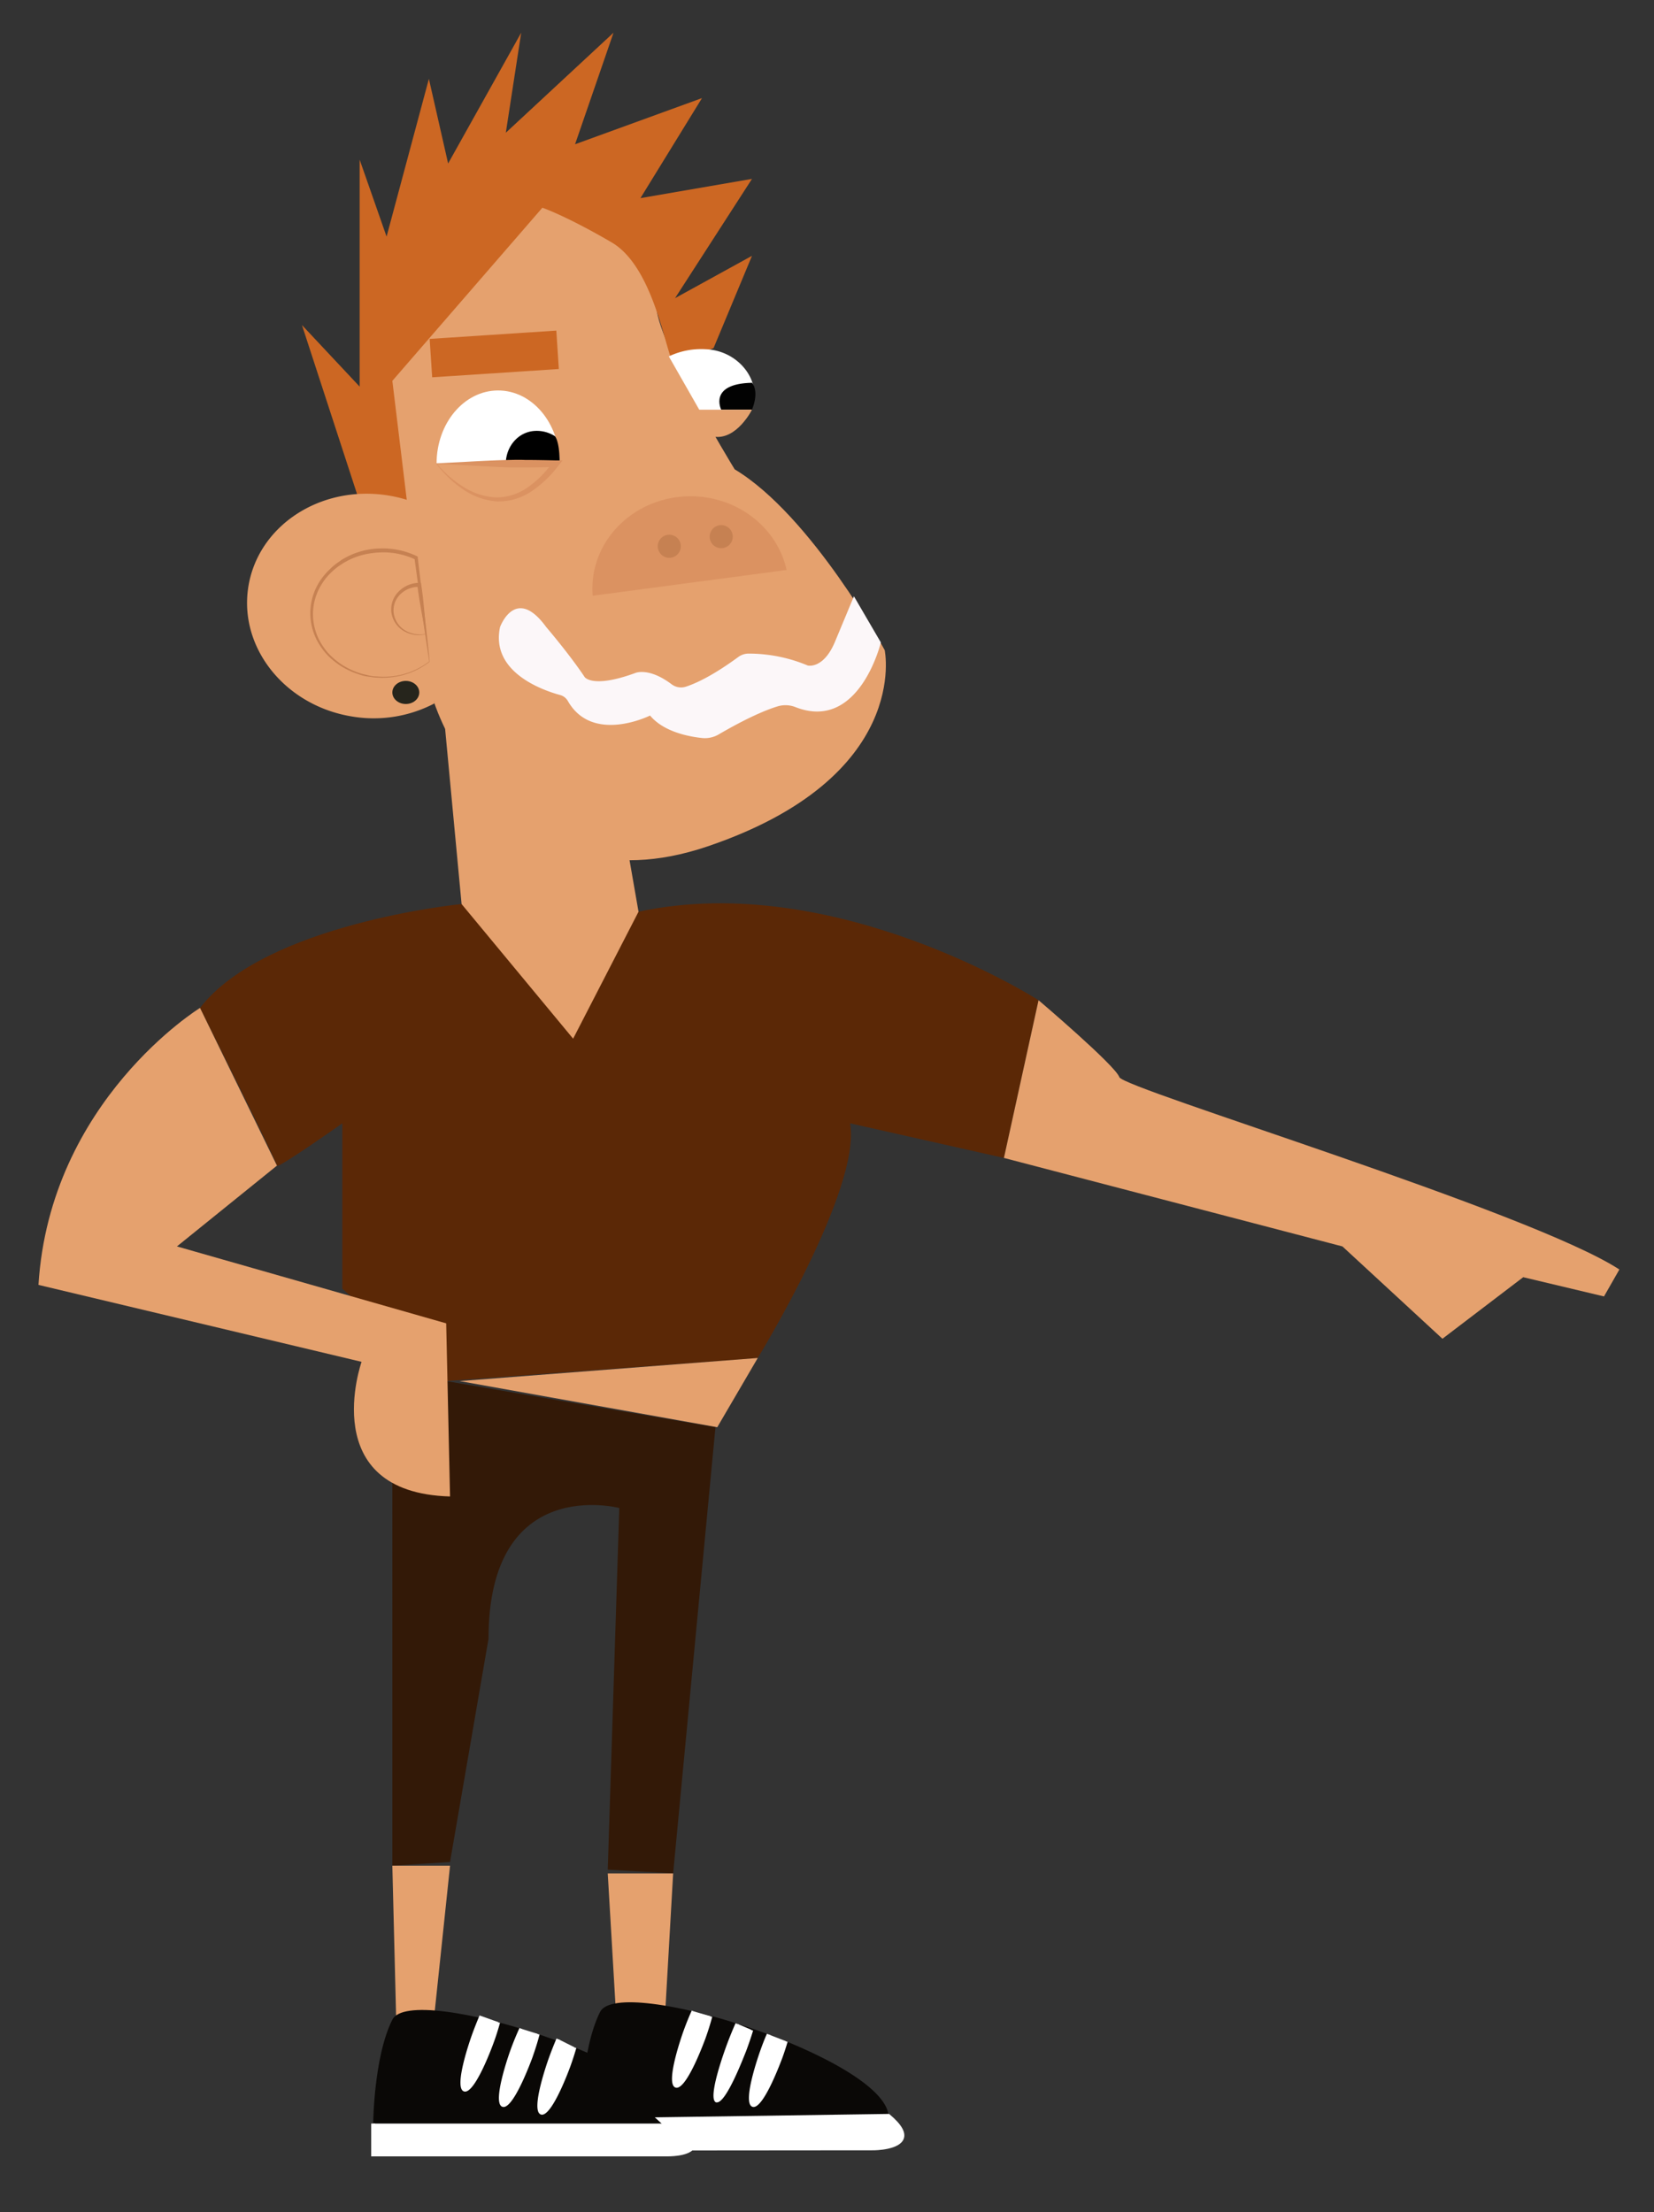 <svg id="Layer_1" data-name="Layer 1" xmlns="http://www.w3.org/2000/svg" width="430" height="575" viewBox="0 0 430 575"><rect x="0" y="0" width="430" height="575" fill="#333333" stroke="none"/><defs><style>.cls-1{fill:#5b2806;}.cls-2{fill:#e5a16e;}.cls-3{fill:#331907;}.cls-4{fill:#0a0806;}.cls-5{fill:#fff;}.cls-6{fill:#cc6723;}.cls-7{fill:#020202;}.cls-8{fill:#c68152;}.cls-9{fill:#26251c;}.cls-10{fill:#db9261;}.cls-11{fill:#fcf7f9;}</style></defs><title>test</title><g id="Layer_2" data-name="Layer 2"><path class="cls-1" d="M120,235s-51,5-68,27c0,0,20,40,20,41s17-11,17-11v43l27,24,81-6s27-44,24-61l40,9,9-41s-53-34-104-23Z"/><polygon class="cls-2" points="115.72 189.46 120 235 149 270 166 237 163.67 223.62 115.72 189.46"/><path class="cls-2" d="M113,183s18,55,71,37,46-51,46-51-19-35-39-47c0,0-24-39-20-45l1-20L127,43,96,101Z"/><polygon class="cls-2" points="197 353 186.47 371 119.5 359 197 353"/><path class="cls-3" d="M186,371,175,487l-17-1,3-94s-34-9-34,34l-10,58-15,1V385.46L116,359Z"/><path class="cls-2" d="M52,262s-39,24-42,72l84,20s-12,34,23,35l-1-45L46,324l26-21Z"/><polygon class="cls-2" points="102 485 103 525 113 523 117 485 102 485"/><polygon class="cls-2" points="158 487 160 521 173 522 175 487 158 487"/><path class="cls-4" d="M177,552l-80,1s0-18,5-28S176,537,177,552Z"/><path class="cls-4" d="M231,550l-80,1s0-18,5-28S230,535,231,550Z"/><path class="cls-5" d="M179.9,558.5l47,0s14.13,0,4-8.47l-59.46.87Z"/><path class="cls-5" d="M179.71,559l-9.48-8.61,60.91-.89.15.12c3.07,2.58,4.27,4.65,3.66,6.34-1.07,2.93-7.32,3-8,3Zm-6.94-7.65L180.1,558l46.82,0c1.74,0,6.39-.43,7.09-2.36.43-1.18-.68-3-3.23-5.11Z"/><path class="cls-5" d="M97,552v8h75s15,1,5-8"/><path class="cls-5" d="M173.36,560.54c-.7,0-1.21,0-1.39,0H96.5V552h1v7.5H172c1.92.13,7,0,7.83-1.89.48-1.13-.62-3-3.16-5.24l.66-.74c3,2.68,4.1,4.76,3.42,6.37C179.81,560.23,175.62,560.54,173.36,560.54Z"/><path class="cls-5" d="M125.18,524.09c-.69,1.54-1.38,3.24-2,5.06-2.62,7.28-3.69,13.56-2.39,14s4.48-5,7.09-12.32c.66-1.82,1.21-3.57,1.66-5.19"/><path class="cls-5" d="M120.91,543.7a.91.91,0,0,1-.32-.06c-2.79-1,1.89-14.1,2.09-14.66.64-1.78,1.33-3.5,2-5.09l.91.41c-.7,1.57-1.38,3.26-2,5-2.88,8-3.28,13-2.68,13.39h0c.73,0,3.57-4.08,6.43-12,.63-1.76,1.19-3.49,1.65-5.15l1,.27c-.47,1.68-1,3.43-1.67,5.22C128.13,531.55,123.73,543.7,120.91,543.7Z"/><path class="cls-5" d="M135.51,527.36c-.79,1.71-1.6,3.68-2.36,5.79-2.62,7.28-3.69,13.56-2.39,14s4.48-5,7.09-12.32c.79-2.18,1.43-4.27,1.91-6.14"/><path class="cls-5" d="M130.91,547.7a.91.91,0,0,1-.32-.06c-2.79-1,1.89-14.1,2.09-14.66.75-2.08,1.55-4,2.38-5.83l.9.42c-.81,1.76-1.6,3.7-2.34,5.75-2.88,8-3.28,13-2.68,13.39h0c.73,0,3.57-4.08,6.43-12,.76-2.12,1.4-4.17,1.9-6.1l1,.25c-.51,2-1.16,4-1.93,6.19C138.13,535.55,133.73,547.7,130.91,547.7Z"/><path class="cls-5" d="M145.18,530.09c-.69,1.54-1.38,3.24-2,5.06-2.62,7.28-3.69,13.56-2.39,14s4.48-5,7.09-12.32c.58-1.61,1.09-3.18,1.5-4.64"/><path class="cls-5" d="M140.91,549.7a.91.91,0,0,1-.32-.06c-2.79-1,1.89-14.1,2.09-14.66.64-1.78,1.33-3.5,2-5.09l.91.41c-.7,1.57-1.38,3.26-2,5-2.88,8-3.28,13-2.68,13.39h0c.73,0,3.57-4.08,6.43-12,.56-1.57,1.07-3.12,1.49-4.6l1,.27c-.43,1.51-.94,3.08-1.51,4.67C148.13,537.55,143.73,549.7,140.91,549.7Z"/><path class="cls-5" d="M180.29,522.83c-.72,1.6-1.45,3.4-2.14,5.32-2.62,7.28-3.69,13.56-2.39,14s4.48-5,7.09-12.32c.73-2,1.34-4,1.81-5.76"/><path class="cls-5" d="M175.91,542.7a.91.91,0,0,1-.32-.06c-2.79-1,1.89-14.1,2.09-14.66.68-1.89,1.41-3.7,2.16-5.35l.91.41c-.74,1.63-1.46,3.41-2.13,5.28-2.88,8-3.28,13-2.68,13.39h0c.73,0,3.57-4.08,6.43-12,.71-2,1.32-3.89,1.8-5.72l1,.26c-.5,1.85-1.11,3.8-1.83,5.8C183.13,530.55,178.73,542.7,175.91,542.7Z"/><path class="cls-5" d="M191.69,526.08c-.74,1.65-1.5,3.5-2.23,5.47-2.82,7.57-4.22,14-3.12,14.44s4.27-5.39,7.1-13c.7-1.9,1.32-3.72,1.83-5.39"/><path class="cls-5" d="M186.41,546.5a.77.77,0,0,1-.25,0c-2.38-.89,2.29-13.63,2.83-15.08.72-1.94,1.48-3.79,2.24-5.5l.92.4c-.76,1.7-1.51,3.53-2.22,5.45-2.85,7.62-3.79,12.83-3.4,13.75.9-.44,3.59-5,6.44-12.62.68-1.84,1.3-3.64,1.82-5.36l1,.29c-.53,1.74-1.15,3.56-1.85,5.42C193.38,534.61,188.87,546.5,186.41,546.5Z"/><path class="cls-5" d="M199.84,528.85c-.57,1.33-1.14,2.78-1.69,4.3-2.62,7.28-3.69,13.56-2.39,14s4.48-5,7.09-12.32c.53-1.48,1-2.92,1.4-4.27"/><path class="cls-5" d="M195.91,547.7a.91.91,0,0,1-.32-.06c-2.79-1,1.89-14.1,2.09-14.66.53-1.49,1.11-3,1.7-4.32l.92.39c-.58,1.36-1.15,2.8-1.68,4.27-2.88,8-3.28,13-2.68,13.39h0c.73,0,3.57-4.08,6.43-12,.52-1.44,1-2.87,1.39-4.25l1,.29c-.41,1.39-.88,2.84-1.41,4.3C203.13,535.55,198.73,547.7,195.91,547.7Z"/><path class="cls-2" d="M270,260s20,17,21,20,107,35,130,50l-4,7-21-5-21,16-26-24-88-23Z"/></g><path class="cls-6" d="M93.5,130.5l-15-46,15,16v-59l7,20,11-41,5,22,19-34-4,26,28-26-10,29,33-12-16,26,29-5-20,31,20-11-10,24s-8,3-10,4S171,70,159,63s-18-9-18-9L102,99l4,33A31,31,0,0,0,93.5,130.5Z"/><rect class="cls-6" x="112" y="87" width="33" height="10" transform="translate(-5.75 8.61) rotate(-3.75)"/><path class="cls-5" d="M129.5,101.5c-8.84,0-16,8.51-16,19h32C145.5,110,138.34,101.5,129.5,101.5Z"/><path d="M131.5,120.5c0-4.42,3.31-8.5,8-8.5a8.75,8.75,0,0,1,4.75,1.37s1.25,1.13,1.25,7.13Z"/><path class="cls-5" d="M173.88,92.64a19.61,19.61,0,0,1,9.59-1.86c7.78.32,13.39,6.83,12.6,13.07-.61,4.84-4.9,8.49-10.41,9.43Z"/><path class="cls-7" d="M187.5,106.5s-3.43-6.76,8-7c0,0,2,2,0,7Z"/><path class="cls-2" d="M113,182.82a34,34,0,0,1-21.17,3.48c-17.51-2.68-29.73-17.74-27.29-33.63s18.6-26.6,36.1-23.92a35.41,35.41,0,0,1,5.64,1.34Z"/><path class="cls-8" d="M111.7,172a19.4,19.4,0,0,1-8.78,3.88,20.54,20.54,0,0,1-4.83.26c-.81,0-1.61-.18-2.41-.27s-1.59-.3-2.36-.58a20.24,20.24,0,0,1-4.44-2,19.57,19.57,0,0,1-3.8-3.05,17.62,17.62,0,0,1-2.79-4,15.67,15.67,0,0,1-1.46-4.67A15.32,15.32,0,0,1,82.59,152,15.54,15.54,0,0,1,83.91,150a19.07,19.07,0,0,1,1.64-1.84,18.87,18.87,0,0,1,1.84-1.62c.33-.25.68-.47,1-.7a8,8,0,0,1,1-.65,19.69,19.69,0,0,1,9.4-2.62,20.42,20.42,0,0,1,9.57,2l.25.12,0,.27.81,6.81.77,6.8C110.79,163,111.26,167.51,111.7,172Zm-.09,0c-.7-4.55-1.38-9-2-13.53l-.94-6.7-.92-6.68.28.38a19.47,19.47,0,0,0-9.11-1.87l-1.18.06-1.16.15a18.16,18.16,0,0,0-6.66,2.19,9.26,9.26,0,0,0-1,.6c-.33.22-.66.42-1,.66a18.43,18.43,0,0,0-1.79,1.52,15.15,15.15,0,0,0-2.86,3.7,14.56,14.56,0,0,0-1.78,9.07,15.37,15.37,0,0,0,1.34,4.5,17.58,17.58,0,0,0,2.66,3.9,19.63,19.63,0,0,0,3.66,3,19.38,19.38,0,0,0,4.31,2c.74.28,1.54.4,2.31.61s1.57.27,2.36.3a20.59,20.59,0,0,0,4.77-.18A19.55,19.55,0,0,0,111.61,171.92Z"/><path class="cls-8" d="M110.79,164.82a7.47,7.47,0,0,1-5.67-.71,6.66,6.66,0,0,1-3.34-4.69,6.51,6.51,0,0,1,1.77-5.56A7.66,7.66,0,0,1,109,151.5h.43l.07.44c.17,1.09.31,2.19.44,3.29s.23,2.19.34,3.28C110.5,160.67,110.66,162.8,110.79,164.82Zm-.08,0c-.45-2.24-.89-4.38-1.25-6.47-.18-1.05-.38-2.09-.53-3.12s-.31-2.07-.43-3.11l.5.43a6.79,6.79,0,0,0-4.89,1.9,5.79,5.79,0,0,0-1.75,4.94,6.31,6.31,0,0,0,2.94,4.47A7.55,7.55,0,0,0,110.71,164.77Z"/><ellipse class="cls-9" cx="105.5" cy="180" rx="3.5" ry="3"/><path class="cls-10" d="M154.08,154.86c-.05-.62-.08-1.23-.08-1.86,0-13.25,11.42-24,25.5-24,12.32,0,22.6,8.23,25,19.16Z"/><circle class="cls-8" cx="174" cy="142" r="3"/><circle class="cls-8" cx="187.5" cy="139.5" r="3"/><path class="cls-11" d="M145.63,180.67c-4.46-1.21-18.15-5.92-15.63-17.67,0,0,4-11,12,0,0,0,6,7,10,13,0,0,2,3,13-1,0,0,3.45-1.73,9.56,2.84a4.07,4.07,0,0,0,3.65.69c2.4-.76,6.84-2.7,13.72-7.74a4.51,4.51,0,0,1,2.57-.89A39.67,39.67,0,0,1,210,173s4,1,7-6l5-12,7,12s-5.58,23.25-22.12,16.84a7.09,7.09,0,0,0-4.7-.23c-2.7.82-7.54,2.75-15.36,7.31a7.1,7.1,0,0,1-4.33.92c-3.55-.38-10-1.64-13.49-5.84,0,0-14.94,7.47-21.36-3.76A3.3,3.3,0,0,0,145.63,180.67Z"/><path class="cls-2" d="M181.5,106.5h14s-4,8-10,7c-5.43-.9-3-1-3-1"/><path class="cls-2" d="M113.5,120.5s15.5,21,31,0Z"/><path class="cls-10" d="M113.59,120.55s0,0,0,0l0,0,.09.12.19.22.38.44c.26.29.53.57.8.85.55.55,1.11,1.09,1.69,1.6a26.41,26.41,0,0,0,3.72,2.77,17.17,17.17,0,0,0,8.59,2.75,14.07,14.07,0,0,0,8.39-2.79A26.36,26.36,0,0,0,143.8,120l.7,1.39c-2.52.06-5,.12-7.49.12-1.24,0-2.49,0-3.74,0s-2.5-.06-3.77-.12Zm-.18-.1,7.35-.38c2.5-.15,5.11-.28,7.74-.39,1.31-.06,2.64-.09,4-.12s2.67-.06,4,0c2.69,0,5.36.06,8,.12l1.75,0L145.2,121a29.27,29.27,0,0,1-6.91,6.64,15.27,15.27,0,0,1-9.19,2.69,17.65,17.65,0,0,1-8.91-3.27,27,27,0,0,1-3.66-3c-.56-.55-1.1-1.12-1.63-1.7-.25-.3-.51-.59-.76-.9l-.37-.46-.18-.23-.08-.12-.05-.06A.34.34,0,0,1,113.41,120.45Z"/></svg>
